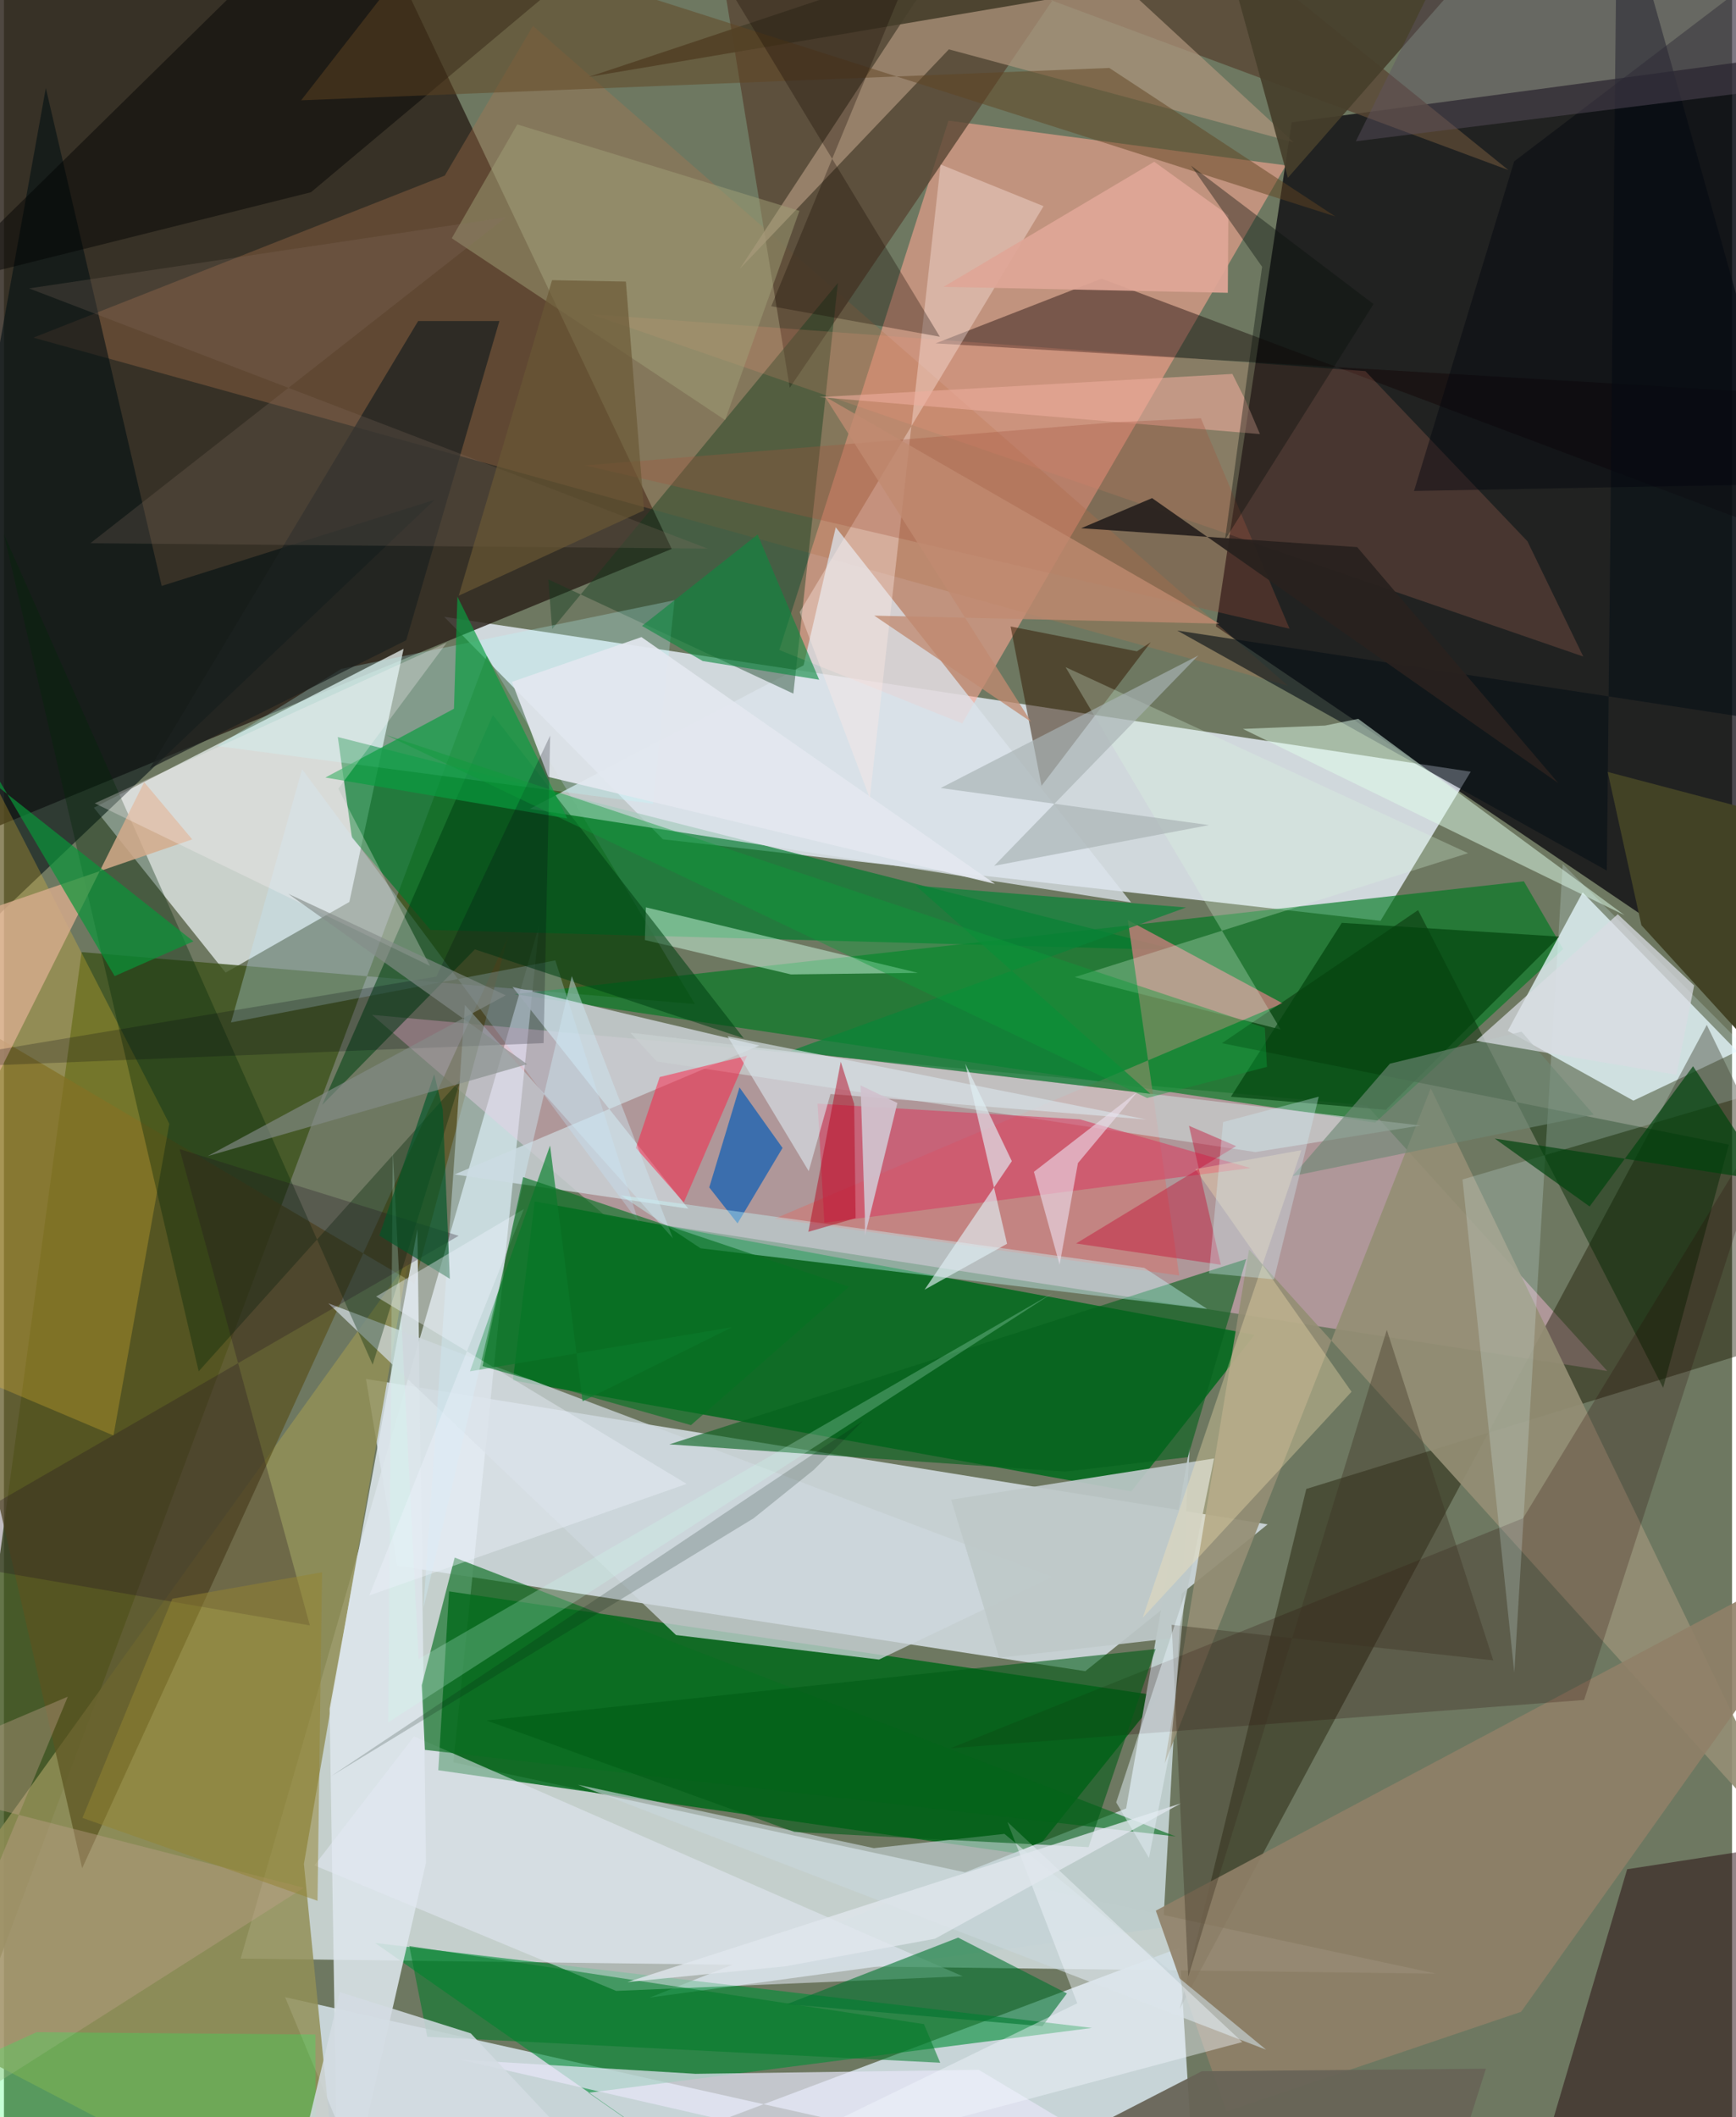 <svg xmlns="http://www.w3.org/2000/svg" width="228" height="278" viewBox="0 0 836 1024"><path fill="#6e7861" d="M0 0h836v1024H0z"/><path fill="#040008" fill-opacity=".714" d="M898 514.127l-5.92-491.078-269.109 36.11-36.65 243.823z"/><path fill="#eaf2fe" fill-opacity=".784" d="M212.963 298.333l496.625 74.913-43.64 72.113-347.158-39.415z"/><path fill="#e3eff2" fill-opacity=".733" d="M217.41 852.35l475.338 102.223-578.244-7.26 144.44-499.984z"/><path fill="#2c231b" fill-opacity=".831" d="M-62 423.895l385.04-158.41L196.88-.498-45.127-2.14z"/><path fill="#dee8f0" fill-opacity=".788" d="M190.188 757.26l332.937 51.03 88.202-71.008-436.183-70.337z"/><path fill="#d0dde2" fill-opacity=".914" d="M568.629 942.104l7.614 122.307-440.247-98.44L186.019 1086z"/><path fill="#f9bad9" fill-opacity=".471" d="M775.634 663.095l-116.343-128.43-481.186-43.8 112.942 97.313z"/><path fill="#e4eceb" fill-opacity=".765" d="M43.518 390.66l149.827-76.86-26.252 122.442-59.86 34.184z"/><path fill="#00681a" fill-opacity=".835" d="M497.036 897.403l61.88-77.162-343.569-50.543-5.23 86.5z"/><path fill="#046b1f" fill-opacity=".882" d="M246.206 667.646l299.173 53.69 59.668-75.737-348.309-64.518z"/><path fill="#ffa894" fill-opacity=".573" d="M456.94 58.356L620.146 80 463.565 349.924l-88.484-35.554z"/><path fill="#3e531c" fill-opacity=".8" d="M37.56 460.489l296.688 25.129-100.686-168.376-277.052 741.194z"/><path fill="#007a21" fill-opacity=".651" d="M246.897 480.835l416.448 62.144 90.952-83.948-19.007-32.775z"/><path fill="#eaf8fe" fill-opacity=".753" d="M788.268 532.344l-60.761-33.75 36.2-66.98 74.843 76.874z"/><path fill="#becdcc" fill-opacity=".984" d="M560.75 932.292l12.891-232.56-30.762 174.943-230.473 91.477z"/><path fill="#1d1b03" fill-opacity=".439" d="M568.81 971.668l254.97-475.962 69.404 143.253-263.151 81.19z"/><path fill="#007b2d" fill-opacity=".678" d="M168.345 405.11l38.062 44.663 360.805 9.75-405.71-103.053z"/><path fill="#929057" fill-opacity=".843" d="M145.11 901.504l50.27-291.333L-62 968.374 163.482 1086z"/><path fill="#b27650" fill-opacity=".333" d="M213.25 84.924L14.223 163.308l606.901 168.346-365.22-319.092z"/><path fill="#008d38" fill-opacity=".604" d="M179.54 939.749L388.659 1086l-105.89-73.801 243.594-31.365z"/><path fill="#dce4ec" fill-opacity=".749" d="M402.394 255.023l-15.558 66.774-132.434 69.4 290.88 45.286z"/><path fill="#c87e7c" fill-opacity=".784" d="M568.547 616.908l-195.664-27.494L618.567 485.28l-74.89-40.284z"/><path fill="#5b5320" fill-opacity=".714" d="M37.83 903.604L244 452.67l-45.425 168.14L-62 467.073z"/><path fill="#cad2d5" fill-opacity=".839" d="M218.033 568.033l113.03 16.569-85.026-107.235 119.418 28.302z"/><path fill="#594734" fill-opacity=".808" d="M339.414-62l40.731 249.567L549.386-62 727.822 82.263z"/><path fill="#dde6eb" fill-opacity=".878" d="M161.693 1086l42.498-185.14-4.18-306.41-42.475 232.03z"/><path fill="#948f75" fill-opacity=".918" d="M871.601 902.391l-181.36-375.997-128.682 326.46 40.79-248.518z"/><path fill="#24080d" fill-opacity=".494" d="M898 1009.264V886.645l-112.746 17.443L731.423 1086z"/><path fill="#908068" fill-opacity=".898" d="M557.239 924.116l34.19 97.167 142.506-48.24L898 742.74z"/><path fill="#cfd8dd" fill-opacity=".745" d="M423.318 802.672l83.63-39.976-350.03-132.328 168.204 160.444z"/><path fill="#000e12" fill-opacity=".576" d="M-62 499.019L20.257 42.578l56.045 240.826 132.04-41.668z"/><path fill="#113b1e" fill-opacity=".424" d="M403.43 136.892L265.198 304.243l-1.875-24.026 118.574 55.263z"/><path fill="#100100" fill-opacity=".408" d="M890.876 192.172l-38.813 63.302-321.057-120.688-80.295 31.287z"/><path fill="#ae947c" fill-opacity=".702" d="M457.13 23.87l166.74 44.94L482.12-62 355.947 130.065z"/><path fill="#e6e7f8" fill-opacity=".706" d="M334.576 1003.037l136.991-1.926L613.553 1086l-393.065-89.824z"/><path fill="#ffcb34" fill-opacity=".247" d="M-27.786 660.158l80.77 34.15 27.012-150.773-117.352-228.63z"/><path fill="#002500" fill-opacity=".459" d="M834.431 553.628l-245.233-49.07 94.916-64.367 118.552 231.036z"/><path fill="#351800" fill-opacity=".506" d="M501.945 380.067l52.828-69.44-6.669 4.404-61.128-12.018z"/><path fill="#ccfae0" fill-opacity=".494" d="M380.747 471.296l61.393-.764-131.598-31.684-.488 15.804z"/><path fill="#c4e7ff" fill-opacity=".294" d="M144.225 372.048L307.073 591.2l-40.344-126.685-156.893 30.012z"/><path fill="#e3e8f2" fill-opacity=".561" d="M463.794 955.841l-167.611 7.091-145.996-60.712 48.228-62.402z"/><path fill="#01742f" fill-opacity=".592" d="M461.615 937.157l52.597 26.993-11.846 15.866-123.592-10.675z"/><path fill="#06611d" fill-opacity=".612" d="M321.899 698.587l191.54 13.18 59.296-7 28.235-95.798z"/><path fill="#004113" fill-opacity=".553" d="M357.871 502.18L236.53 345.795l-82.588 188.63 73.888-75.25z"/><path fill="#cad2d1" fill-opacity=".678" d="M685.26 544.36l-382.243-44.875 12.822 13.92 289.606 43.81z"/><path fill="#ff977a" fill-opacity=".176" d="M283.776 151.941L658.615 179.5l78.4 82.294 27.01 55.747z"/><path fill="#260200" fill-opacity=".224" d="M457.94 845.565l306.487-23.347 94.222-291.132-123.751 203.25z"/><path fill="#002708" fill-opacity=".349" d="M178.375 660.053l42.556-137.908L94.195 663.27.004 258.461z"/><path fill="#baffff" fill-opacity=".263" d="M324.409 290.301l-10.454 98.435-210.788-27.885 60.013-37.324z"/><path fill="#000200" fill-opacity=".459" d="M333.307-62L148.528 92.974l-181.518 45.37L119.435-11.403z"/><path fill="#bec9c9" fill-opacity=".918" d="M481.44 801.792l-23.216-76.451 127.198-19.938-17.672 86.638z"/><path fill="#c8d6db" fill-opacity=".639" d="M610.574 991.349L484.005 886.988l-63.158 6.901-143.126-30.659z"/><path fill="#091017" fill-opacity=".624" d="M780.47-62l-5.04 483.104-207.81-116.125L898 355.413z"/><path fill="#1861b3" fill-opacity=".765" d="M355.814 525.922l20.841 29.299-21.775 36.504-13.675-17.408z"/><path fill="#dffce9" fill-opacity=".506" d="M655.149 347.672l128.832 94.961-184.614-90.08 39.728-1.617z"/><path fill="#d54566" fill-opacity=".631" d="M520.533 541.4l82.533 23.542-206.18 26.47-3.295-57.612z"/><path fill="#fc1f43" fill-opacity=".506" d="M359.457 510.603l-42.22 10.326-11.542 34.293 23.195 26.362z"/><path fill="#463f2b" fill-opacity=".914" d="M282.987 37.18l447.074-75.42L621.133 86 580.339-62z"/><path fill="#c8fdff" fill-opacity=".392" d="M337 603.761l245.054 29.307-30.39-19.843-253.268-35.084z"/><path fill="#0a6e20" fill-opacity=".659" d="M218.057 753.34l-15.934 61.751 1.52 31.26 363.258 41.888z"/><path fill="#0a9d40" fill-opacity=".675" d="M219.374 288.554l-1.674 54.244-62.205 33.27 117.051 19.8z"/><path fill="#e3e8ef" fill-opacity=".914" d="M479.42 427.506l-216.115-51.754-17.553-45.963 62.654-21.647z"/><path fill="#686457" fill-opacity=".945" d="M689.812 1086l27.112-85.432-137.42 1.208L415.732 1086z"/><path fill="#434326" fill-opacity=".996" d="M792.149 447.502l73.18 80.234 4.386-129.664-93.873-24.715z"/><path fill="#ffe9b5" fill-opacity=".322" d="M550.908 782.424l101.014-109.282-75.577-107.663 51.313-9.171z"/><path fill="#ffebe5" fill-opacity=".376" d="M418.863 386.039L453.122 79.56l49.797 20.155L384.945 296.05z"/><path fill="#a0a077" fill-opacity=".486" d="M216.627 115.235l31.71-55.055 136.483 41.81-35.949 101.177z"/><path fill="#d4aa8a" fill-opacity=".839" d="M-11.38 536.766L-62 458.542l153.072-52.564-23.229-27.652z"/><path fill="#158538" fill-opacity=".722" d="M264.185 554.06l-38.757 109.212 126.928-21.38-72.44 35.847z"/><path fill="#1c2120" fill-opacity=".729" d="M200.376 155.265l39.299-.008-45.071 154.405-124.086 62.065z"/><path fill="#887164" fill-opacity=".231" d="M242.872 105.07L41.81 262.742l298.582 2.592-328.26-125.851z"/><path fill="#0a9539" fill-opacity=".694" d="M-62 276.202L53.547 472.118l38.103-16.816L-62 333.704z"/><path fill="#614421" fill-opacity=".49" d="M534.732 32.862l109.31 71.824L208.28-34.337l-64.514 82.856z"/><path fill="#3b3122" fill-opacity=".373" d="M668.986 643.217l-96.068 312.79-8.016-170.126 155.593 17.189z"/><path fill="#cee7f2" fill-opacity=".459" d="M274.69 472.136l-71.774 305.69 20.085-291.767 100.578 112.814z"/><path fill="#f3f8ff" fill-opacity=".427" d="M485.452 881.192L599.076 987.68l-262.083 69.84 182.25-88.603z"/><path fill="#0a8438" fill-opacity=".722" d="M441.155 428.382L554.617 529.04l-174.155-20.673 191.39-69.451z"/><path fill="#dbf8e1" fill-opacity=".278" d="M617.623 497.94l-104.05-175.262 194.707 89.964-190.305 59.967z"/><path fill="#dffdff" fill-opacity=".208" d="M705.598 570.466l25.065 238.463 23.428-391.042 106.404 106.93z"/><path fill="#c2a18e" fill-opacity=".384" d="M-62 860.095l207.059 52.963L-62 1044.77l92.882-224.15z"/><path fill="#005c16" fill-opacity=".58" d="M382.368 886.055l142.337 7.353 32.42-95.813-323.7 34.52z"/><path fill="#d9e3ea" fill-opacity=".647" d="M389.329 566.455l-39.27-65.261L552.65 541.45l-152.807-12.329z"/><path fill="#fff5fa" fill-opacity=".282" d="M43.937 388.534l162.156 78.636-44.331-85.71 52.438-70.607z"/><path fill="#ece0ee" fill-opacity=".596" d="M510.688 611.715l-12.425-44.945 50.094-38.76-28.797 34.539z"/><path fill="#000010" fill-opacity=".22" d="M-62 517.544l271.175-45.186 55.07-116.596-3.178 148.76z"/><path fill="#007a27" fill-opacity=".541" d="M445.066 978.993l7.862 18.68-248.127-12.55-8.693-43.903z"/><path fill="#00440e" fill-opacity=".694" d="M853.523 571.213l-36.396-55.516-50.027 67.836-45.895-32.854z"/><path fill="#17ff55" fill-opacity=".247" d="M-62 1018.415l212.827 20.457-.132-54.854-134.96-1.108z"/><path fill="#221123" fill-opacity=".278" d="M147.99 786.155l-196.005-33.74 267.971-154.692-134.982-41.927z"/><path fill="#150700" fill-opacity=".306" d="M371.199 148.108l81.566 14.762L326.807-45.202 458.017-62z"/><path fill="#00030d" fill-opacity=".424" d="M682.16 237.459L898 233.445l-9.823-275.288L730.592 78.062z"/><path fill="#ccfff0" fill-opacity=".235" d="M185.91 833.076l2.201-276.2 12.492 245.51L507.67 625.194z"/><path fill="#e0f0f4" fill-opacity=".647" d="M465.07 514.512l20.203 87.06-39.915 22.21 42.228-62.175z"/><path fill="#c30e33" fill-opacity=".424" d="M596.108 554.35l-22.824-9.843 15.408 67.214-70.039-10.29z"/><path fill="#02440e" fill-opacity=".686" d="M668.506 536.772l-74.943-6.314 53.648-84.113 105.232 6.652z"/><path fill="#eead9d" fill-opacity=".573" d="M594.27 180.863l6.377 12.756 6.962 16.33-213.107-17.878z"/><path fill="#0d8940" fill-opacity=".604" d="M364.595 258.522l-55.923 44.215 29.361 16.977 56.342 9.052z"/><path fill="#6f8775" fill-opacity=".635" d="M670.482 514.46l-47.085 54.355 145.658-29.698-34.88-40.127z"/><path fill="#005728" fill-opacity=".651" d="M212.28 536.607l-4.143-17.03-26.556 78.054 34.125 20.897z"/><path fill="#d3dbe2" fill-opacity=".851" d="M225.827 983.463l85.4 91.047L133.002 1086l29.508-122.496z"/><path fill="#a2533f" fill-opacity=".314" d="M537.678 204.217l41.376-1.918 42.877 101.797-340.74-78.995z"/><path fill="#e1e7ed" fill-opacity=".792" d="M301.68 958.645l76.343-7.598 72.382-13.355 118.929-65.452z"/><path fill="#b4021b" fill-opacity=".475" d="M404.825 513.537l-15.67 82.256 22.856-6.63-.702-55.212z"/><path fill="#d1c2cd" fill-opacity=".933" d="M416.54 597.652l-.072-9.755-2.063-62.936 17.814 8.508z"/><path fill="#e0a797" fill-opacity=".918" d="M592.068 141.623l.249-37.498-35.852-25.89-101.915 60.5z"/><path fill="#858c8a" fill-opacity=".635" d="M242.73 481.403l-105.144-49.07 115.528 82.392-154.545 44.43z"/><path fill="#0c9b38" fill-opacity=".427" d="M553.034 531.074L184.82 355.46l425.154 141.629 1.022 18.925z"/><path fill="#eff2fd" fill-opacity=".4" d="M176.75 771.65l153.476-53.95-150.178-90.603 71.455-42.313z"/><path fill="#948332" fill-opacity=".51" d="M151.689 919.355l2.187-158.905-72.414 12.8-43.489 106z"/><path fill="#09100d" fill-opacity=".38" d="M608.646 129.04l-34.358-48.933 88.283 66.959-71.862 113.959z"/><path fill="#29211e" fill-opacity=".941" d="M521.115 255.485l133.542 9.139 97.345 114.204L555.427 240.92z"/><path fill="#dadde4" fill-opacity=".725" d="M809.094 519.828l-96.897-16.43 68.514-61.206 36.96 34.442z"/><path fill="#e4f0f6" fill-opacity=".498" d="M571.384 770.733l-33.318 101.015 15.852 26.863 10.47-53.484z"/><path fill="#c18b71" fill-opacity=".773" d="M587.922 301.642l-166.888-3.882 75.905 51.415-99.833-157.397z"/><path fill="#5e5465" fill-opacity=".424" d="M654 68.334l244-30.422-37.924-41.624L718.221-62z"/><path fill="#d1eef8" fill-opacity=".345" d="M614.394 618.771l-31.418-2.94 6.813-73.122 46.266-12.289z"/><path fill="#a8b3b4" fill-opacity=".671" d="M582.964 399.075L479.04 418.762l98.753-101.716-124.636 64.097z"/><path fill="#6a5834" fill-opacity=".675" d="M265.154 135.51l35.72.68 8.769 110.666-89.66 41.275z"/><path fill="#067122" fill-opacity=".627" d="M332.35 689.29l-100.833-28.52 19.649-91.45 157.656 53.01z"/><path fill="#041b0b" fill-opacity=".184" d="M362.7 734.315l-204.574 124.84 257.382-171.907-23.82 23.738z"/></svg>